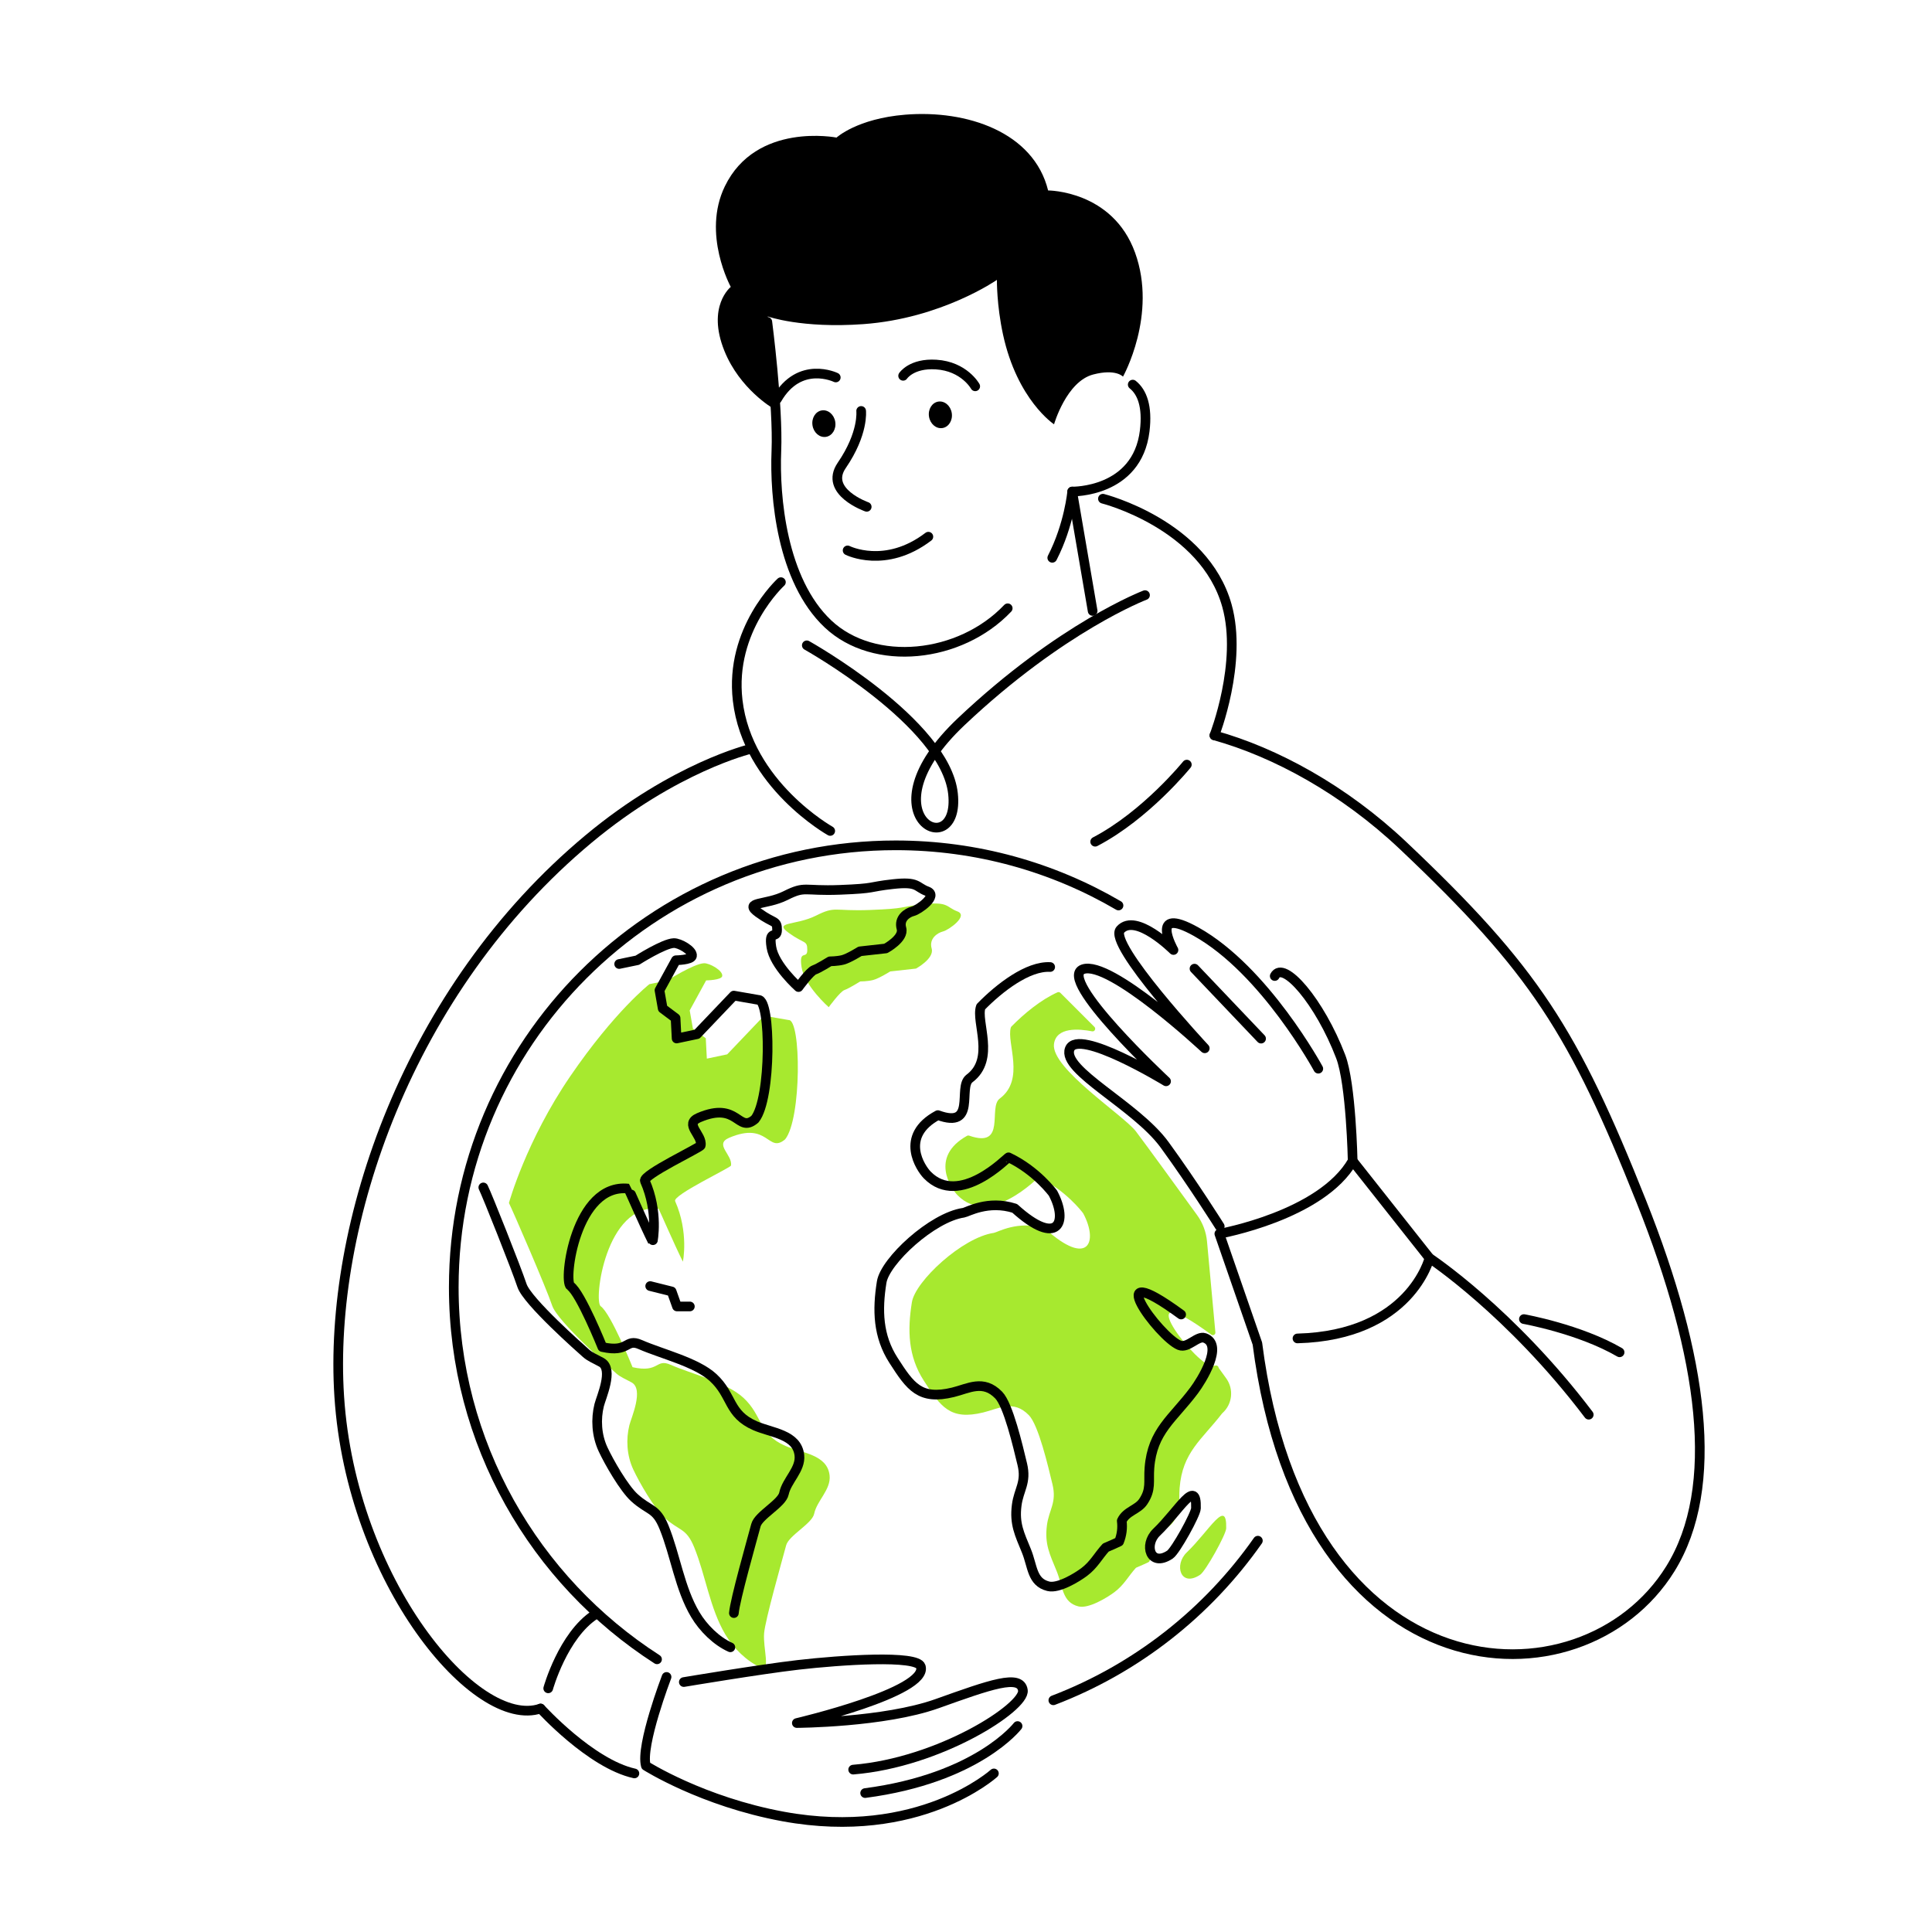 <svg width="1000" height="1000" viewBox="0 0 1000 1000" fill="none" xmlns="http://www.w3.org/2000/svg">
<path d="M634.68 713.43L630.78 708.02C630.7 707.19 629.9 706.58 629.09 706.81C628.08 707.09 627.07 707.13 626.08 706.73C615.58 702.5 583.69 659.13 626.98 690.82C627.9 691.49 629.19 690.76 629.08 689.63L624.75 642.58C624.3 637.65 622.53 632.94 619.62 628.93C611.07 617.13 592.7 591.84 587.93 585.58C581.65 577.33 543.96 552.99 545.53 540.43C546.65 531.48 558.52 532.49 565.26 533.81C566.57 534.07 567.41 532.47 566.47 531.52L548.86 513.91C548.46 513.51 547.87 513.39 547.35 513.62C538.83 517.42 530.07 524.65 523.53 531.31C523.38 531.47 523.26 531.65 523.2 531.86C520.85 539.75 530.82 558.68 517.43 568.65C511.35 573.18 521.12 594.6 501.67 587.82C501.29 587.69 500.87 587.72 500.52 587.91C480.96 598.83 492.37 615.31 495.58 618.59C512.35 635.76 537.21 609.25 537.66 609.46C551.45 616 559.83 626.92 560.6 627.95C560.64 628 560.67 628.06 560.71 628.12C568.59 642.93 563.31 656.09 541.08 636.08C540.93 635.94 540.74 635.83 540.55 635.77C526.86 631.51 516.3 637.86 514.38 638.14C498.17 640.48 473.75 663.09 471.99 674.04C469.65 688.58 470.02 701.96 478.13 714.58C486.92 728.25 491.81 735.25 508.91 731.09C516.94 729.14 524.54 724.27 532.55 732.51C537.54 737.64 542.48 758.82 544.76 768.28C547.07 777.87 542.93 781.34 541.88 789.55C540.64 799.21 543.31 804.4 546.89 813.12C550.18 821.15 549.65 829.37 558.24 831.48C563.48 832.77 573 826.95 576.78 824.13C581.77 820.41 583.92 815.99 587.79 811.68C587.93 811.53 588.1 811.41 588.28 811.33C590.33 810.47 592.36 809.57 594.36 808.63C594.68 808.48 594.94 808.2 595.07 807.87C596.25 804.69 596.66 801.41 596.29 798.02C596.26 797.76 596.3 797.48 596.42 797.25C598.9 792.5 604.58 791.82 607.36 787.64C611.62 781.23 610 777.4 610.57 770.17C612.03 751.64 621.97 745.27 632.57 731.57C632.59 731.55 632.65 731.49 632.76 731.39C637.89 726.76 638.71 719.03 634.68 713.43Z" fill="#A7E92F"/>
<path d="M614.28 803.51C607.53 809.98 611.04 821.84 621.21 815.09C624.1 813.17 634.59 794.22 634.67 791.12C635.11 774.94 625.84 792.45 614.28 803.51Z" fill="#A7E92F"/>
<path d="M336.12 509.4L345.52 507.45C345.52 507.45 359.18 498.76 364.39 498.57C367.28 498.46 374.33 502.39 373.82 505.23C373.44 507.35 365.5 507.45 365.5 507.45L356.99 522.99L358.65 532.42L365.31 537.41L365.86 547.95L376.4 545.73L395.45 525.75L408.21 527.97C414.71 527.58 414.95 579.19 406.37 589.73C397.4 597.29 397.86 580.15 377.38 588.93C369.48 592.32 379.31 597.75 378.35 603.3C378.16 604.4 348.07 618.6 349.44 621.69C356.61 637.86 353.48 653.07 353.46 653.03C349.02 644.15 341.04 625.67 340.88 625.65C313.5 622.69 307.15 673.47 310.92 676.11C316.19 679.79 327.41 707.66 327.41 707.66C341.34 710.8 339.29 702.98 347.07 706.39C358.14 711.24 376.11 715.5 384.75 723.46C394.85 732.76 392.45 742.27 406.49 748.39C415.04 752.12 428.24 752.81 429.4 763.7C430.18 771.03 422.81 776.71 421.41 783.52C420.35 788.64 408.27 794.75 406.91 799.85C404.67 808.25 396.09 838.33 395.5 845.36C394.85 853.13 399.1 865.47 393.66 863.05C386.49 859.85 379.63 853.08 375.5 846.12C367.4 832.51 365.23 815.42 359.34 800.94C355.16 790.66 351.71 792.64 343.96 785.58C338.66 780.75 330.91 767.33 327.77 760.58C324.36 753.25 323.99 744.84 325.76 737.71C326.74 733.77 333.34 719.19 326.98 715.58C323.47 713.63 321.16 712.82 318.96 710.87C316.26 708.48 288.56 684.03 285.82 675.82C282.79 666.72 265.34 626.44 263.42 622.66C263.42 622.66 272.25 590.56 295.22 556.99C318.19 523.42 336.12 509.4 336.12 509.4Z" fill="#A7E92F"/>
<path d="M428.95 521.32C428.95 521.32 434.87 513.18 437.09 512.44C439.31 511.7 445.23 508 445.23 508C445.23 508 448.93 508 451.89 507.26C454.85 506.52 460.77 502.82 460.77 502.82L474.09 501.34C474.09 501.34 483.71 496.16 482.23 490.98C480.75 485.8 485.19 482.84 488.15 482.1C491.11 481.36 501.47 473.96 495.55 471.74C489.63 469.52 491.11 466.56 477.79 468.04C464.47 469.52 469.65 470.26 450.41 471C431.17 471.74 432.65 468.78 422.29 473.96C411.93 479.14 400.09 476.92 408.23 482.84C416.37 488.76 417.85 486.54 417.85 491.72C417.85 496.9 413.41 490.98 414.89 500.6C416.37 510.22 428.95 521.32 428.95 521.32Z" fill="#A7E92F"/>
<path d="M651.07 797.46C625.03 834.6 588.24 863.64 545.21 880.07" stroke="black" stroke-width="5" stroke-miterlimit="10" stroke-linecap="round" stroke-linejoin="round"/>
<path d="M340.08 858.86C276.79 818.17 234.87 747.13 234.87 666.3C234.87 539.96 337.29 437.54 463.63 437.54C505.68 437.54 545.08 448.89 578.94 468.69" stroke="black" stroke-width="5" stroke-miterlimit="10" stroke-linecap="round" stroke-linejoin="round"/>
<path d="M611.35 680.39C568.06 648.7 599.95 692.07 610.45 696.3C614.89 698.09 619.72 691.18 623.54 692.52C633.56 696.03 621.9 714.56 618.07 719.68C607.06 734.42 596.47 740.56 594.95 759.74C594.38 766.97 596 770.81 591.74 777.21C588.89 781.49 582.99 782.1 580.62 787.18C581.09 790.9 580.63 794.49 579.24 797.96C576.97 799.03 574.68 800.05 572.36 801.02C568.36 805.4 566.22 809.91 561.14 813.7C557.35 816.53 547.84 822.35 542.6 821.05C534.02 818.93 534.54 810.71 531.25 802.69C527.68 793.96 525 788.77 526.24 779.12C527.29 770.91 531.43 767.44 529.12 757.85C526.84 748.39 521.9 727.21 516.91 722.08C508.9 713.84 501.3 718.71 493.27 720.66C476.17 724.82 471.28 717.82 462.49 704.15C454.38 691.54 454.02 678.15 456.35 663.61C458.11 652.66 482.53 630.05 498.74 627.71C500.67 627.43 511.37 620.99 525.21 625.44C547.68 645.8 553 632.5 545.02 617.6C545.02 617.6 536.51 605.9 522.02 599.03C521.57 598.81 496.7 625.33 479.94 608.16C476.7 604.85 465.11 588.09 485.44 577.18C505.68 584.61 495.66 562.8 501.8 558.22C515.37 548.11 504.94 528.81 507.67 521.12C517.36 511.21 532.04 499.9 543.57 500.53" stroke="black" stroke-width="5" stroke-miterlimit="10" stroke-linecap="round" stroke-linejoin="round"/>
<path d="M598.64 793.08C591.89 799.55 595.4 811.41 605.57 804.66C608.46 802.74 618.95 783.79 619.03 780.69C619.47 764.51 610.2 782.02 598.64 793.08Z" stroke="black" stroke-width="5" stroke-miterlimit="10" stroke-linecap="round" stroke-linejoin="round"/>
<path d="M378.03 852.64C370.86 849.44 364 842.67 359.87 835.71C351.77 822.1 349.6 805.01 343.71 790.53C339.53 780.25 336.08 782.23 328.33 775.17C323.03 770.34 315.28 756.92 312.14 750.17C308.73 742.84 308.36 734.43 310.13 727.3C311.11 723.36 317.71 708.78 311.35 705.17C307.84 703.22 305.53 702.41 303.33 700.46C300.63 698.07 272.93 673.62 270.19 665.41C267.16 656.31 252.08 618.39 250.16 614.61" stroke="black" stroke-width="5" stroke-miterlimit="10" stroke-linecap="round" stroke-linejoin="round"/>
<path d="M320.48 498.97L329.88 497.02C329.88 497.02 343.54 488.33 348.75 488.14C351.64 488.03 358.69 491.96 358.18 494.8C357.8 496.92 349.86 497.02 349.86 497.02L341.35 512.56L343.01 521.99L349.67 526.98L350.22 537.52L360.76 535.3L379.81 515.32L392.57 517.54C399.07 517.15 399.31 568.76 390.73 579.3C381.76 586.85 382.22 569.72 361.74 578.5C353.84 581.89 363.67 587.32 362.71 592.87C362.52 593.97 332.43 608.17 333.8 611.26C340.97 627.43 337.84 642.64 337.82 642.6C333.38 633.72 325.4 615.24 325.24 615.22C297.86 612.26 291.51 663.04 295.28 665.68C300.55 669.36 311.77 697.23 311.77 697.23C325.7 700.37 323.65 692.55 331.43 695.96C342.5 700.81 360.47 705.07 369.11 713.03C379.21 722.33 376.81 731.84 390.85 737.96C399.4 741.69 412.6 742.38 413.76 753.27C414.54 760.6 407.17 766.28 405.77 773.09C404.71 778.21 392.63 784.32 391.27 789.42C389.03 797.82 380.45 827.9 379.86 834.93" stroke="black" stroke-width="5" stroke-miterlimit="10" stroke-linecap="round" stroke-linejoin="round"/>
<path d="M336.54 665.67L347.64 668.45L350.41 676.22H357.07" stroke="black" stroke-width="5" stroke-miterlimit="10" stroke-linecap="round" stroke-linejoin="round"/>
<path d="M413.31 510.9C413.31 510.9 419.23 502.76 421.45 502.02C423.67 501.28 429.59 497.58 429.59 497.58C429.59 497.58 433.29 497.58 436.25 496.84C439.21 496.1 445.13 492.4 445.13 492.4L458.45 490.92C458.45 490.92 468.07 485.74 466.59 480.56C465.11 475.38 469.55 472.42 472.51 471.68C475.47 470.94 485.83 463.54 479.91 461.32C473.99 459.1 475.47 456.14 462.15 457.62C448.83 459.1 454.01 459.84 434.77 460.58C415.53 461.32 417.01 458.36 406.65 463.54C396.29 468.72 384.45 466.5 392.59 472.42C400.73 478.34 402.21 476.12 402.21 481.3C402.21 486.48 397.77 480.56 399.25 490.18C400.73 499.8 413.31 510.9 413.31 510.9Z" stroke="black" stroke-width="5" stroke-miterlimit="10" stroke-linecap="round" stroke-linejoin="round"/>
<path d="M544.65 288.72C553.43 271.64 554.97 254.42 554.97 254.42C554.97 254.42 588.6 255.08 592.49 223.06C594.03 210.37 591.12 202.91 586.3 199.07" stroke="black" stroke-width="5" stroke-miterlimit="22.926" stroke-linecap="round" stroke-linejoin="round"/>
<path d="M445.73 212.7C445.73 212.7 447.1 224.24 435.69 240.87C426.33 254.52 448.61 262.33 448.61 262.33" stroke="black" stroke-width="5" stroke-miterlimit="22.926" stroke-linecap="round" stroke-linejoin="round"/>
<path d="M467.46 194.52C467.46 194.52 471.76 187.89 484.53 188.69C499.08 189.6 504.77 199.96 504.77 199.96" stroke="black" stroke-width="5" stroke-miterlimit="22.926" stroke-linecap="round" stroke-linejoin="round"/>
<path d="M432.59 195.38C432.59 195.38 413.9 186.29 402.16 206.55" stroke="black" stroke-width="5" stroke-miterlimit="22.926" stroke-linecap="round" stroke-linejoin="round"/>
<path d="M487.814 221.557C491.066 221.046 493.22 217.567 492.626 213.786C492.032 210.005 488.915 207.354 485.663 207.865C482.411 208.376 480.256 211.855 480.85 215.636C481.444 219.417 484.562 222.068 487.814 221.557Z" fill="black"/>
<path d="M427.513 226.118C430.765 225.607 432.919 222.128 432.325 218.347C431.731 214.566 428.614 211.915 425.362 212.426C422.11 212.936 419.956 216.416 420.55 220.197C421.144 223.978 424.261 226.629 427.513 226.118Z" fill="black"/>
<path d="M397.16 166.58C397.16 166.58 402.82 209.98 401.85 233.48C400.88 256.98 404.62 300.36 428.54 322.92C452.46 345.48 497.01 340.77 521.59 314.84" stroke="black" stroke-width="5" stroke-miterlimit="22.926" stroke-linecap="round" stroke-linejoin="round"/>
<path d="M628.58 380.63C660 389.4 695.56 408.63 726.34 437.76C794.25 502.02 814.44 533.81 849.59 622.02C881.52 702.16 890.79 769.78 864.55 812.04C818.82 885.74 674.45 880 650.82 695.43L631.13 638.59C631.13 638.59 684.04 629.17 700.13 600.9L739.88 651.16C739.88 651.16 781.99 678.94 822.33 732.24" stroke="black" stroke-width="5" stroke-miterlimit="22.926" stroke-linecap="round" stroke-linejoin="round"/>
<path d="M554.96 254.42L565.55 316.23" stroke="black" stroke-width="5" stroke-miterlimit="22.926" stroke-linecap="round" stroke-linejoin="round"/>
<path d="M388.29 387.7C388.29 387.7 349.32 397.01 304.66 434.23C211.18 512.13 169.79 633.88 175.59 722.84C181.83 818.6 246.43 895.71 279.8 884.33" stroke="black" stroke-width="5" stroke-miterlimit="22.926" stroke-linecap="round" stroke-linejoin="round"/>
<path d="M400.02 211.3C400.02 211.3 382.94 201.43 374.96 181.65C365.62 158.52 378.25 148.5 378.25 148.5C378.25 148.5 363.22 121.13 375.17 96.46C391.38 63 432.99 71.21 432.99 71.21C432.99 71.21 443.57 61.4 468.55 59.36C500.35 56.76 535.04 68.32 542.5 98.58C542.5 98.58 575.85 98.55 587.51 130.77C599.17 162.99 581.26 194.95 581.26 194.95C581.26 194.95 577.65 190.77 565.86 193.83C551.94 197.45 545.57 219.62 545.57 219.62C545.57 219.62 526.53 207.12 519.16 173.14C515.82 157.72 516 144.87 516 144.87C516 144.87 487.38 164.84 446.86 167.77C414.87 170.08 397.4 163.8 397.4 163.8L400.02 211.3Z" fill="black"/>
<path d="M438.72 284.89C438.72 284.89 458.28 294.77 480.52 277.79" stroke="black" stroke-width="5" stroke-miterlimit="22.926" stroke-linecap="round" stroke-linejoin="round"/>
<path d="M328.37 917.92C305.7 912.91 279.81 884.32 279.81 884.32" stroke="black" stroke-width="5" stroke-miterlimit="22.926" stroke-linecap="round" stroke-linejoin="round"/>
<path d="M404.2 301.32C404.2 301.32 377.5 325.7 381.82 362.57C386.92 406.15 429.72 430.1 429.72 430.1" stroke="black" stroke-width="5" stroke-miterlimit="22.926" stroke-linecap="round" stroke-linejoin="round"/>
<path d="M628.58 380.63C628.58 380.63 643.3 342.94 635.06 313.49C623.26 271.34 570.87 258.13 570.87 258.13" stroke="black" stroke-width="5" stroke-miterlimit="22.926" stroke-linecap="round" stroke-linejoin="round"/>
<path d="M614.3 395.76C614.3 395.76 593.17 421.92 566.86 435.67" stroke="black" stroke-width="5" stroke-miterlimit="22.926" stroke-linecap="round" stroke-linejoin="round"/>
<path d="M514.44 917.92C514.44 917.92 475.62 953.09 405.45 940.23C363.48 932.53 334.3 913.97 334.3 913.97C331.36 903.66 345.01 867.98 345.01 867.98" stroke="black" stroke-width="5" stroke-miterlimit="22.926" stroke-linecap="round" stroke-linejoin="round"/>
<path d="M353.94 870.63C353.94 870.63 393.39 864.01 413.08 861.74C435.1 859.2 474.8 856.52 476.61 862.59C480.56 875.86 412.44 891.84 412.44 891.84C412.44 891.84 457.59 891.61 485.08 881.79C512.56 871.97 528.27 866.32 529.45 874.95C530.63 883.59 486.5 912.28 441.6 915.95" stroke="black" stroke-width="5" stroke-miterlimit="22.926" stroke-linecap="round" stroke-linejoin="round"/>
<path d="M526.69 893.4C526.69 893.4 505.97 920.46 447.8 928.09" stroke="black" stroke-width="5" stroke-miterlimit="22.926" stroke-linecap="round" stroke-linejoin="round"/>
<path d="M700.14 600.9C700.14 600.9 699.34 560.99 693.95 546.89C683.07 518.44 664.22 496.65 659.8 505.19" stroke="black" stroke-width="5" stroke-miterlimit="22.926" stroke-linecap="round" stroke-linejoin="round"/>
<path d="M283.76 873.88C283.76 873.88 291.38 846.49 308 835.69" stroke="black" stroke-width="5" stroke-miterlimit="22.926" stroke-linecap="round" stroke-linejoin="round"/>
<path d="M682.35 553.15C682.35 553.15 654.76 502.14 619.06 482.21C594.22 468.34 607.39 491.72 607.39 491.72C607.39 491.72 587.91 472.24 579.88 481.21C573.23 488.63 623.58 542.6 623.58 542.6C623.58 542.6 574.47 496.72 560.56 501.67C546.65 506.62 603.55 559.68 603.55 559.68C603.55 559.68 557.85 531.83 553.67 542.96C549.49 554.09 587.98 572.17 602.82 592.57C617.66 612.97 631.34 634.77 631.34 634.77" stroke="black" stroke-width="5" stroke-miterlimit="22.926" stroke-linecap="round" stroke-linejoin="round"/>
<path d="M739.89 651.15C739.89 651.15 730.07 691.2 671.57 692.77" stroke="black" stroke-width="5" stroke-miterlimit="22.926" stroke-linecap="round" stroke-linejoin="round"/>
<path d="M618.27 501.37L652.73 537.59" stroke="black" stroke-width="5" stroke-miterlimit="22.926" stroke-linecap="round" stroke-linejoin="round"/>
<path d="M788.77 682.76C788.77 682.76 817.59 687.9 838.3 699.95" stroke="black" stroke-width="5" stroke-miterlimit="22.926" stroke-linecap="round" stroke-linejoin="round"/>
<path d="M417.6 334.02C417.6 334.02 489.32 374.11 493.27 410.82C497.22 447.53 445.55 422.68 497.51 373.55C549.47 324.42 592.66 308.04 592.66 308.04" stroke="black" stroke-width="5" stroke-miterlimit="22.926" stroke-linecap="round" stroke-linejoin="round"/>
</svg>
